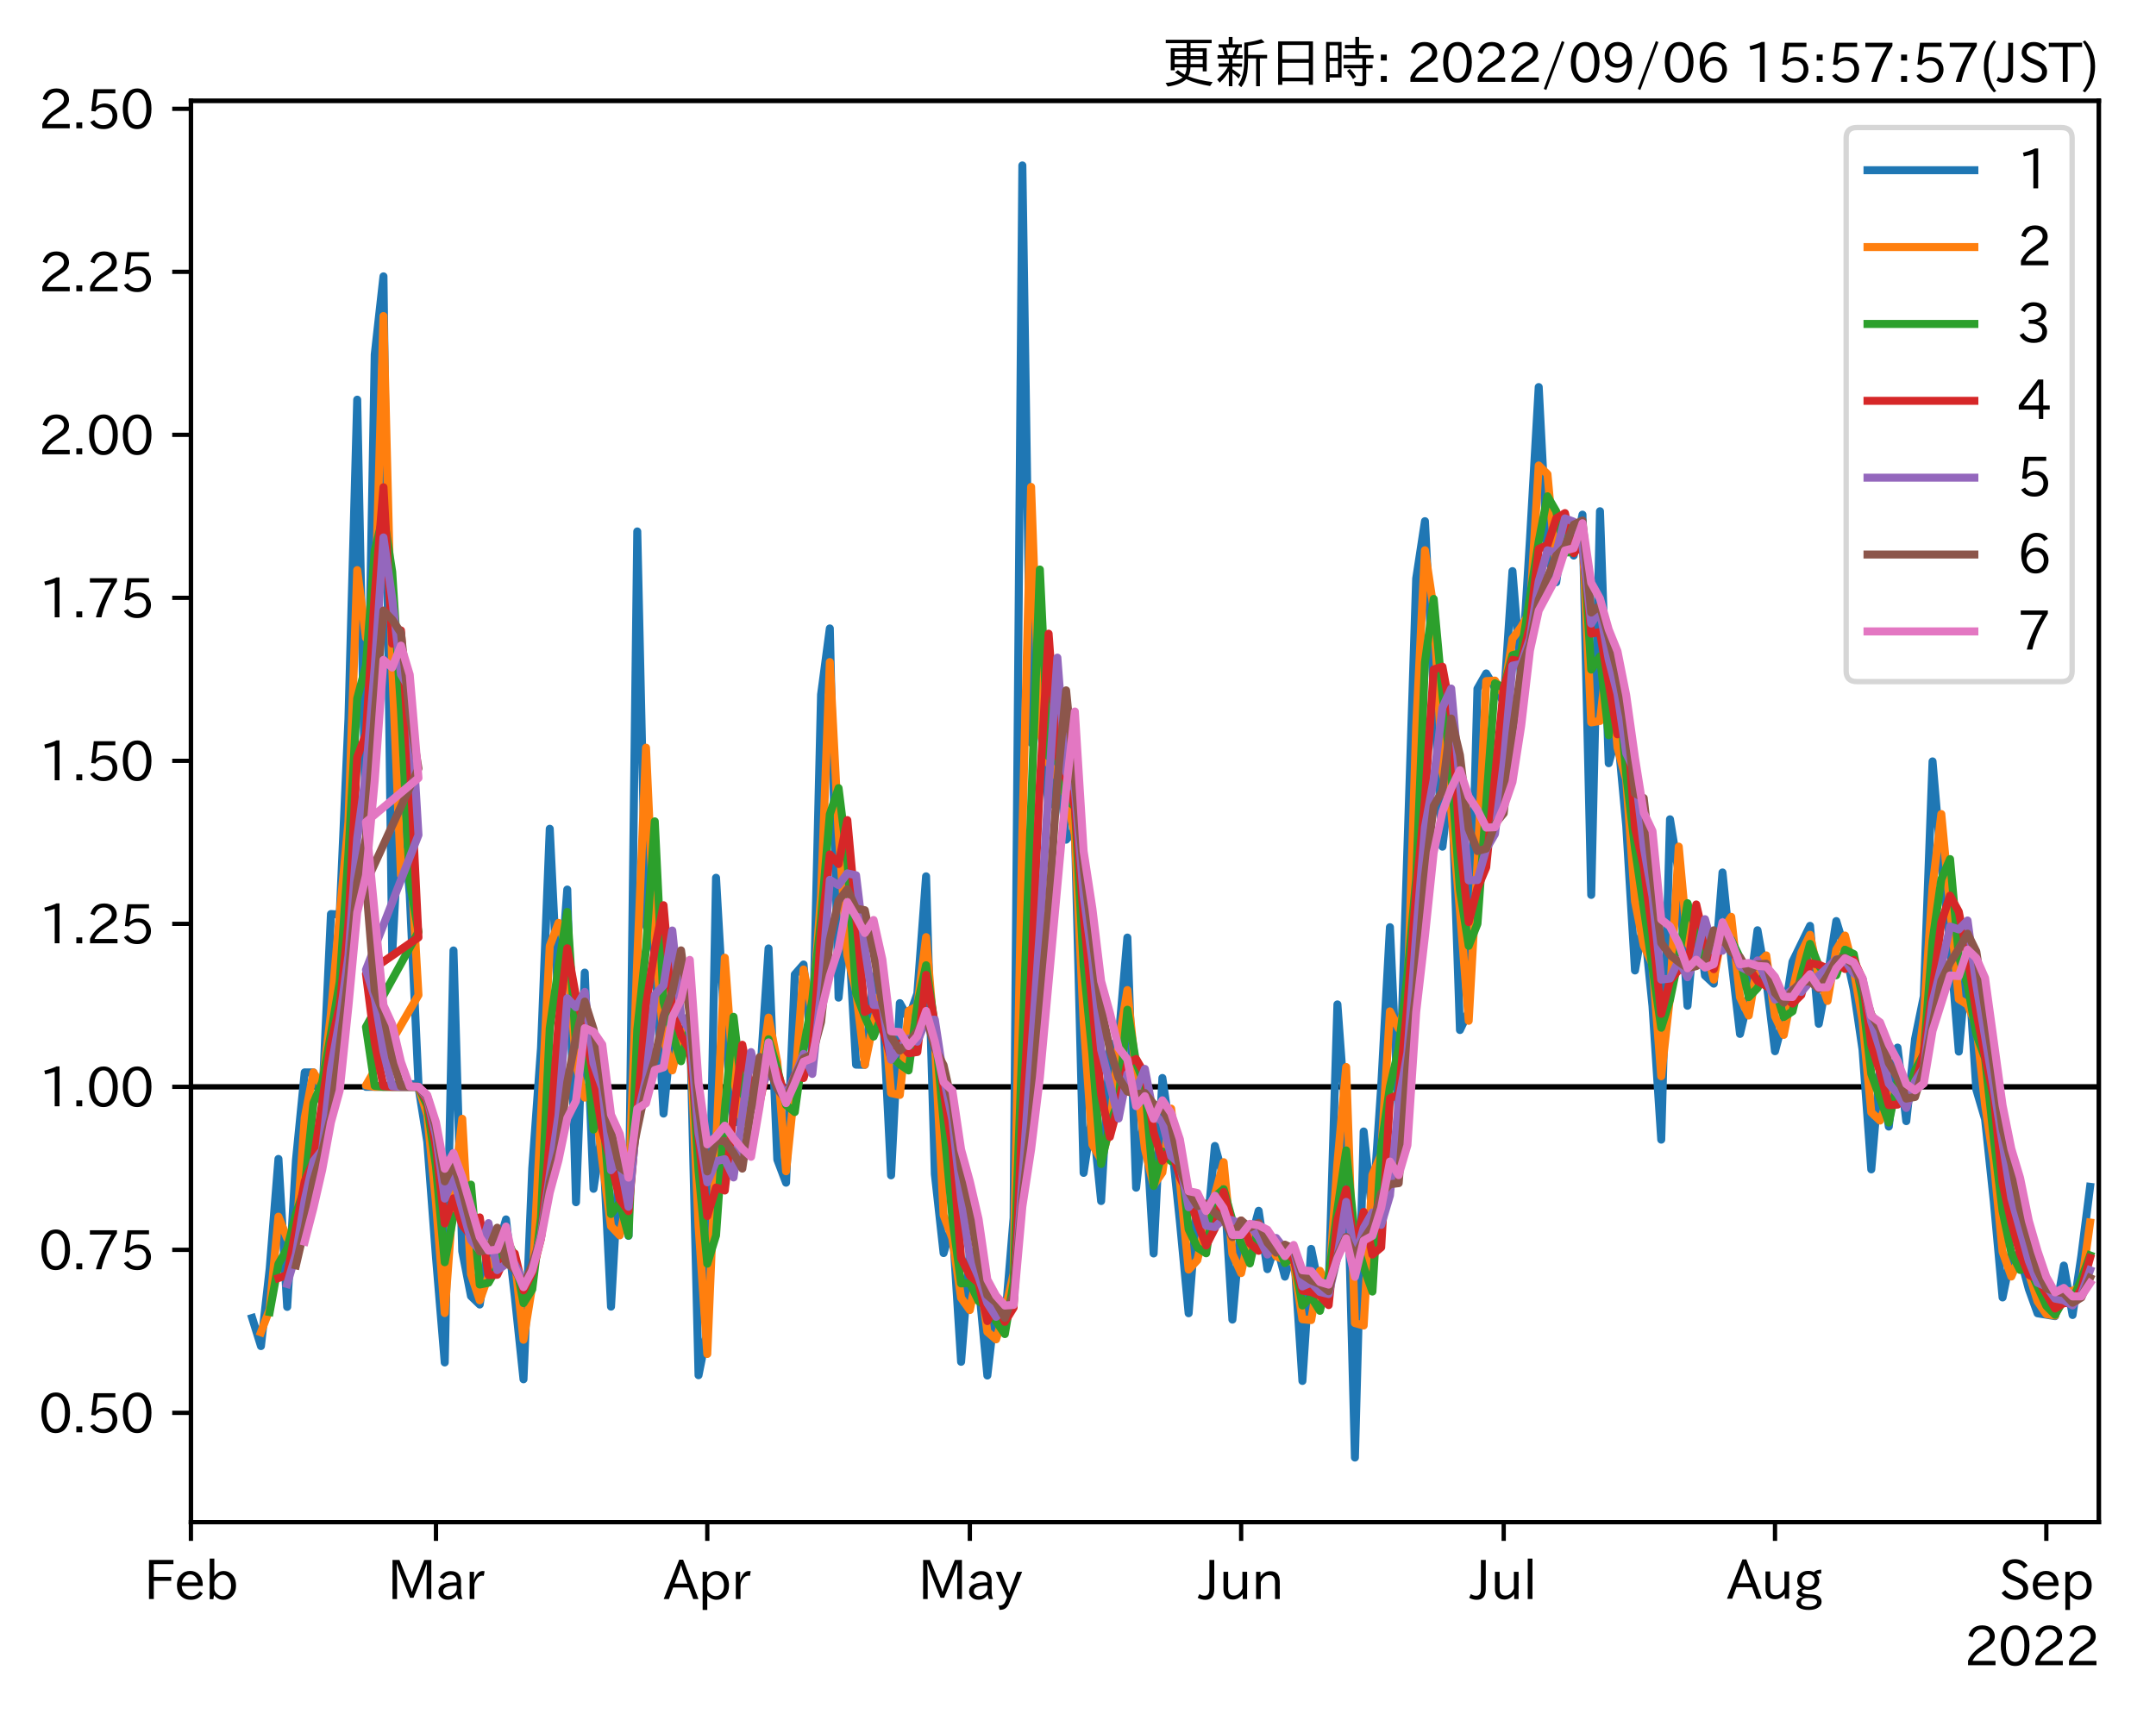 <?xml version="1.0" encoding="utf-8" standalone="no"?>
<!DOCTYPE svg PUBLIC "-//W3C//DTD SVG 1.1//EN"
  "http://www.w3.org/Graphics/SVG/1.1/DTD/svg11.dtd">
<svg xmlns:xlink="http://www.w3.org/1999/xlink" width="403.558pt" height="320.973pt" viewBox="0 0 403.558 320.973" xmlns="http://www.w3.org/2000/svg" version="1.1">
 <defs>
  <style type="text/css">*{stroke-linejoin: round; stroke-linecap: butt}</style>
 </defs>
 <g id="figure_1">
  <g id="patch_1">
   <path d="M 0 320.973 
L 403.558 320.973 
L 403.558 0 
L 0 0 
z
" style="fill: #ffffff"/>
  </g>
  <g id="axes_1">
   <g id="patch_2">
    <path d="M 35.737 284.991 
L 392.858 284.991 
L 392.858 18.879 
L 35.737 18.879 
z
" style="fill: #ffffff"/>
   </g>
   <g id="line2d_1">
    <path d="M 35.737 203.486 
L 392.858 203.486 
" clip-path="url(#p91ced9cf91)" style="fill: none; stroke: #000000; stroke-linecap: square"/>
   </g>
   <g id="matplotlib.axis_1">
    <g id="xtick_1">
     <g id="line2d_2">
      <defs>
       <path id="m76478c3e15" d="M 0 0 
L 0 3.5 
" style="stroke: #000000; stroke-width: 0.8"/>
      </defs>
      <g>
       <use xlink:href="#m76478c3e15" x="35.737" y="284.991" style="stroke: #000000; stroke-width: 0.8"/>
      </g>
     </g>
     <g id="text_1">
      <!-- Feb -->
      <g transform="translate(26.914 299.482)scale(0.1 -0.1)">
       <defs>
        <path id="IPAexGothic-46" d="M 3469 4141 
L 1172 4141 
L 1172 2656 
L 3206 2656 
L 3206 2188 
L 1172 2188 
L 1172 63 
L 609 63 
L 609 4634 
L 3469 4634 
L 3469 4141 
z
" transform="scale(0.016)"/>
        <path id="IPAexGothic-65" d="M 863 1594 
Q 891 1041 1209 722 
Q 1534 397 1997 397 
Q 2606 397 2963 966 
L 3322 728 
Q 2869 -31 1931 -31 
Q 1222 -31 766 422 
Q 306 884 306 1641 
Q 306 2444 788 2925 
Q 1216 3353 1856 3353 
Q 2459 3353 2866 2956 
Q 3322 2494 3322 1722 
L 3322 1594 
L 863 1594 
z
M 2756 1997 
Q 2709 2431 2450 2681 
Q 2194 2938 1844 2938 
Q 1438 2938 1150 2591 
Q 953 2356 894 1997 
L 2756 1997 
z
" transform="scale(0.016)"/>
        <path id="IPAexGothic-62" d="M 1125 2731 
Q 1550 3341 2219 3341 
Q 2788 3341 3191 2938 
Q 3659 2469 3659 1644 
Q 3659 838 3191 372 
Q 2788 -31 2206 -31 
Q 1559 -31 1088 516 
L 1009 44 
L 581 44 
L 581 4794 
L 1125 4794 
L 1125 2731 
z
M 1125 1997 
L 1125 1253 
Q 1125 888 1528 600 
Q 1803 403 2119 403 
Q 2488 403 2744 659 
Q 3084 1009 3084 1631 
Q 3084 2194 2803 2553 
Q 2525 2900 2125 2900 
Q 1759 2900 1438 2578 
Q 1125 2266 1125 1997 
z
" transform="scale(0.016)"/>
       </defs>
       <use xlink:href="#IPAexGothic-46"/>
       <use xlink:href="#IPAexGothic-65" x="57.178"/>
       <use xlink:href="#IPAexGothic-62" x="114.062"/>
      </g>
     </g>
    </g>
    <g id="xtick_2">
     <g id="line2d_3">
      <g>
       <use xlink:href="#m76478c3e15" x="81.606" y="284.991" style="stroke: #000000; stroke-width: 0.8"/>
      </g>
     </g>
     <g id="text_2">
      <!-- Mar -->
      <g transform="translate(72.497 299.482)scale(0.1 -0.1)">
       <defs>
        <path id="IPAexGothic-4d" d="M 5147 63 
L 4597 63 
L 4597 2534 
Q 4597 3281 4634 4134 
L 4609 4134 
Q 4356 3409 4066 2675 
L 3066 209 
L 2650 209 
L 1641 2725 
Q 1328 3506 1128 4141 
L 1103 4141 
Q 1141 3131 1141 2553 
L 1141 63 
L 609 63 
L 609 4634 
L 1416 4634 
L 2503 1944 
Q 2697 1472 2869 906 
L 2888 906 
Q 3028 1416 3234 1931 
L 4316 4634 
L 5147 4634 
L 5147 63 
z
" transform="scale(0.016)"/>
        <path id="IPAexGothic-61" d="M 3156 63 
L 2672 63 
Q 2559 303 2531 556 
L 2509 556 
Q 2147 -25 1428 -25 
Q 934 -25 622 288 
Q 347 563 347 959 
Q 347 1947 2050 1997 
L 2478 2009 
L 2478 2175 
Q 2478 2509 2288 2700 
Q 2088 2900 1775 2900 
Q 1238 2900 969 2378 
L 494 2597 
Q 938 3328 1788 3328 
Q 2375 3328 2691 3000 
Q 2984 2706 2984 2169 
L 2984 997 
Q 2984 400 3156 63 
z
M 2491 1625 
L 2141 1619 
Q 903 1591 903 953 
Q 903 728 1050 581 
Q 1231 403 1525 403 
Q 1934 403 2234 703 
Q 2491 969 2491 1344 
L 2491 1625 
z
" transform="scale(0.016)"/>
        <path id="IPAexGothic-72" d="M 2309 3316 
L 2213 2769 
Q 2106 2791 2022 2791 
Q 1653 2791 1413 2444 
Q 1113 2006 1113 1675 
L 1113 63 
L 563 63 
L 563 3250 
L 1081 3250 
L 1056 2303 
L 1069 2303 
Q 1422 3341 2097 3341 
Q 2206 3341 2309 3316 
z
" transform="scale(0.016)"/>
       </defs>
       <use xlink:href="#IPAexGothic-4d"/>
       <use xlink:href="#IPAexGothic-61" x="90.186"/>
       <use xlink:href="#IPAexGothic-72" x="145.166"/>
      </g>
     </g>
    </g>
    <g id="xtick_3">
     <g id="line2d_4">
      <g>
       <use xlink:href="#m76478c3e15" x="132.389" y="284.991" style="stroke: #000000; stroke-width: 0.8"/>
      </g>
     </g>
     <g id="text_3">
      <!-- Apr -->
      <g transform="translate(124.247 299.482)scale(0.1 -0.1)">
       <defs>
        <path id="IPAexGothic-41" d="M 4056 63 
L 3444 63 
L 2938 1409 
L 1100 1409 
L 603 63 
L -6 63 
L 1806 4666 
L 2259 4666 
L 4056 63 
z
M 2778 1863 
L 2316 3078 
Q 2125 3588 2028 4000 
L 2009 4000 
Q 1897 3563 1716 3078 
L 1263 1863 
L 2778 1863 
z
" transform="scale(0.016)"/>
        <path id="IPAexGothic-70" d="M 1075 2688 
Q 1525 3341 2206 3341 
Q 2769 3341 3172 2938 
Q 3641 2469 3641 1644 
Q 3641 841 3178 372 
Q 2775 -31 2200 -31 
Q 1569 -31 1106 497 
L 1106 -1216 
L 563 -1216 
L 563 3250 
L 1075 3250 
L 1075 2688 
z
M 1106 1950 
L 1106 1291 
Q 1106 897 1516 600 
Q 1791 403 2106 403 
Q 2469 403 2725 659 
Q 3066 997 3066 1631 
Q 3066 2200 2784 2559 
Q 2503 2900 2100 2900 
Q 1656 2900 1338 2484 
Q 1106 2184 1106 1950 
z
" transform="scale(0.016)"/>
       </defs>
       <use xlink:href="#IPAexGothic-41"/>
       <use xlink:href="#IPAexGothic-70" x="63.721"/>
       <use xlink:href="#IPAexGothic-72" x="125.83"/>
      </g>
     </g>
    </g>
    <g id="xtick_4">
     <g id="line2d_5">
      <g>
       <use xlink:href="#m76478c3e15" x="181.534" y="284.991" style="stroke: #000000; stroke-width: 0.8"/>
      </g>
     </g>
     <g id="text_4">
      <!-- May -->
      <g transform="translate(171.815 299.482)scale(0.1 -0.1)">
       <defs>
        <path id="IPAexGothic-79" d="M 3122 3250 
L 1575 -488 
Q 1278 -1203 550 -1203 
L 478 -1203 
L 344 -703 
L 447 -703 
Q 969 -703 1150 -238 
L 1356 275 
L 38 3250 
L 659 3250 
L 1363 1459 
Q 1528 1025 1606 781 
L 1625 781 
Q 1750 1169 1863 1459 
L 2528 3250 
L 3122 3250 
z
" transform="scale(0.016)"/>
       </defs>
       <use xlink:href="#IPAexGothic-4d"/>
       <use xlink:href="#IPAexGothic-61" x="90.186"/>
       <use xlink:href="#IPAexGothic-79" x="145.166"/>
      </g>
     </g>
    </g>
    <g id="xtick_5">
     <g id="line2d_6">
      <g>
       <use xlink:href="#m76478c3e15" x="232.317" y="284.991" style="stroke: #000000; stroke-width: 0.8"/>
      </g>
     </g>
     <g id="text_5">
      <!-- Jun -->
      <g transform="translate(224.377 299.482)scale(0.1 -0.1)">
       <defs>
        <path id="IPAexGothic-4a" d="M 1819 4634 
L 1819 1234 
Q 1819 -31 763 -31 
Q 303 -31 -125 209 
L 84 644 
Q 378 447 694 447 
Q 1250 447 1250 1203 
L 1250 4634 
L 1819 4634 
z
" transform="scale(0.016)"/>
        <path id="IPAexGothic-75" d="M 3284 63 
L 2772 63 
L 2772 644 
Q 2300 0 1625 0 
Q 1072 0 763 375 
Q 519 678 519 1241 
L 519 3250 
L 1069 3250 
L 1069 1259 
Q 1069 466 1734 466 
Q 2406 466 2734 1291 
L 2734 3250 
L 3284 3250 
L 3284 63 
z
" transform="scale(0.016)"/>
        <path id="IPAexGothic-6e" d="M 3328 63 
L 2778 63 
L 2778 2041 
Q 2778 2853 2106 2853 
Q 1428 2853 1113 2041 
L 1113 63 
L 563 63 
L 563 3250 
L 1075 3250 
L 1075 2675 
Q 1525 3316 2222 3316 
Q 3328 3316 3328 2072 
L 3328 63 
z
" transform="scale(0.016)"/>
       </defs>
       <use xlink:href="#IPAexGothic-4a"/>
       <use xlink:href="#IPAexGothic-75" x="37.988"/>
       <use xlink:href="#IPAexGothic-6e" x="98.389"/>
      </g>
     </g>
    </g>
    <g id="xtick_6">
     <g id="line2d_7">
      <g>
       <use xlink:href="#m76478c3e15" x="281.462" y="284.991" style="stroke: #000000; stroke-width: 0.8"/>
      </g>
     </g>
     <g id="text_6">
      <!-- Jul -->
      <g transform="translate(275.193 299.482)scale(0.1 -0.1)">
       <defs>
        <path id="IPAexGothic-6c" d="M 1131 63 
L 581 63 
L 581 4794 
L 1131 4794 
L 1131 63 
z
" transform="scale(0.016)"/>
       </defs>
       <use xlink:href="#IPAexGothic-4a"/>
       <use xlink:href="#IPAexGothic-75" x="37.988"/>
       <use xlink:href="#IPAexGothic-6c" x="98.389"/>
      </g>
     </g>
    </g>
    <g id="xtick_7">
     <g id="line2d_8">
      <g>
       <use xlink:href="#m76478c3e15" x="332.245" y="284.991" style="stroke: #000000; stroke-width: 0.8"/>
      </g>
     </g>
     <g id="text_7">
      <!-- Aug -->
      <g transform="translate(323.263 299.424)scale(0.1 -0.1)">
       <defs>
        <path id="IPAexGothic-67" d="M 1331 1150 
Q 1006 1122 1006 900 
Q 1006 613 1763 575 
L 2131 556 
Q 3303 497 3303 -294 
Q 3303 -700 2925 -959 
Q 2519 -1253 1794 -1253 
Q 1138 -1253 738 -1028 
Q 353 -809 353 -428 
Q 353 84 1075 247 
L 1075 269 
Q 506 413 506 778 
Q 506 1116 994 1297 
Q 456 1575 456 2181 
Q 456 2650 769 2963 
Q 1128 3322 1738 3322 
Q 2125 3322 2422 3153 
Q 2650 3453 3259 3463 
L 3259 3013 
Q 2838 3003 2703 2938 
Q 3034 2613 3034 2169 
Q 3034 1728 2734 1425 
Q 2400 1094 1813 1094 
Q 1563 1094 1331 1150 
z
M 1734 2919 
Q 1409 2919 1197 2706 
Q 988 2497 988 2181 
Q 988 1872 1184 1684 
Q 1397 1472 1756 1472 
Q 2094 1472 2297 1678 
Q 2503 1881 2503 2203 
Q 2503 2497 2297 2700 
Q 2081 2919 1734 2919 
z
M 1753 159 
Q 903 159 903 -366 
Q 903 -875 1800 -875 
Q 2378 -875 2638 -606 
Q 2772 -481 2772 -313 
Q 2772 159 1753 159 
z
" transform="scale(0.016)"/>
       </defs>
       <use xlink:href="#IPAexGothic-41"/>
       <use xlink:href="#IPAexGothic-75" x="63.721"/>
       <use xlink:href="#IPAexGothic-67" x="124.121"/>
      </g>
     </g>
    </g>
    <g id="xtick_8">
     <g id="line2d_9">
      <g>
       <use xlink:href="#m76478c3e15" x="383.029" y="284.991" style="stroke: #000000; stroke-width: 0.8"/>
      </g>
     </g>
     <g id="text_8">
      <!-- Sep -->
      <g transform="translate(374.154 299.482)scale(0.1 -0.1)">
       <defs>
        <path id="IPAexGothic-53" d="M 2919 3641 
Q 2563 4259 1853 4259 
Q 1453 4259 1213 4009 
Q 1028 3803 1028 3534 
Q 1028 3238 1266 3047 
Q 1444 2913 1984 2688 
L 2200 2597 
Q 2925 2306 3191 1953 
Q 3422 1644 3422 1259 
Q 3422 644 2969 288 
Q 2559 -31 1931 -31 
Q 881 -31 313 766 
L 753 1100 
Q 1203 459 1938 459 
Q 2288 459 2534 625 
Q 2841 847 2841 1216 
Q 2841 1503 2616 1728 
Q 2375 1959 1728 2206 
L 1541 2278 
Q 453 2694 453 3481 
Q 453 4006 806 4347 
Q 1203 4725 1863 4725 
Q 2841 4725 3359 3956 
L 2919 3641 
z
" transform="scale(0.016)"/>
       </defs>
       <use xlink:href="#IPAexGothic-53"/>
       <use xlink:href="#IPAexGothic-65" x="58.496"/>
       <use xlink:href="#IPAexGothic-70" x="115.381"/>
      </g>
     </g>
    </g>
    <g id="text_9">
     <!-- 2022 -->
     <g transform="translate(367.664 311.873)scale(0.1 -0.1)">
      <defs>
       <path id="IPAexGothic-32" d="M 3659 63 
L 447 63 
L 447 594 
Q 825 1475 1894 2203 
L 2072 2322 
Q 2619 2697 2791 2906 
Q 2988 3153 2988 3444 
Q 2988 3772 2756 4003 
Q 2500 4259 2084 4259 
Q 1250 4259 991 3328 
L 497 3506 
Q 853 4725 2116 4725 
Q 2806 4725 3216 4316 
Q 3575 3947 3575 3425 
Q 3575 3038 3344 2722 
Q 3131 2416 2366 1938 
L 2231 1856 
Q 1256 1253 978 569 
L 3659 569 
L 3659 63 
z
" transform="scale(0.016)"/>
       <path id="IPAexGothic-30" d="M 2038 4725 
Q 2881 4725 3334 3944 
Q 3694 3325 3694 2344 
Q 3694 1372 3334 741 
Q 2888 -31 2016 -31 
Q 1147 -31 700 741 
Q 341 1372 341 2350 
Q 341 3713 1000 4334 
Q 1419 4725 2038 4725 
z
M 2016 4266 
Q 1516 4266 1228 3759 
Q 934 3247 934 2344 
Q 934 1456 1222 947 
Q 1513 447 2016 447 
Q 2619 447 2909 1153 
Q 3100 1622 3100 2375 
Q 3100 3256 2806 3759 
Q 2509 4266 2016 4266 
z
" transform="scale(0.016)"/>
      </defs>
      <use xlink:href="#IPAexGothic-32"/>
      <use xlink:href="#IPAexGothic-30" x="62.988"/>
      <use xlink:href="#IPAexGothic-32" x="125.977"/>
      <use xlink:href="#IPAexGothic-32" x="188.965"/>
     </g>
    </g>
   </g>
   <g id="matplotlib.axis_2">
    <g id="ytick_1">
     <g id="line2d_10">
      <defs>
       <path id="m9fcb472b68" d="M 0 0 
L -3.5 0 
" style="stroke: #000000; stroke-width: 0.8"/>
      </defs>
      <g>
       <use xlink:href="#m9fcb472b68" x="35.737" y="264.523" style="stroke: #000000; stroke-width: 0.8"/>
      </g>
     </g>
     <g id="text_10">
      <!-- 0.50 -->
      <g transform="translate(7.2 268.268)scale(0.1 -0.1)">
       <defs>
        <path id="IPAexGothic-2e" d="M 1184 63 
L 494 63 
L 494 753 
L 1184 753 
L 1184 63 
z
" transform="scale(0.016)"/>
        <path id="IPAexGothic-35" d="M 1178 2603 
Q 1634 2963 2172 2963 
Q 2816 2963 3241 2528 
Q 3638 2113 3638 1497 
Q 3638 938 3297 513 
Q 2869 -31 2031 -31 
Q 959 -31 469 784 
L 938 1028 
Q 1309 434 2013 434 
Q 2466 434 2769 716 
Q 3081 1013 3081 1503 
Q 3081 1966 2806 2241 
Q 2519 2528 2056 2528 
Q 1406 2528 1072 2028 
L 591 2091 
L 884 4634 
L 3406 4634 
L 3406 4153 
L 1341 4153 
L 1134 2603 
L 1178 2603 
z
" transform="scale(0.016)"/>
       </defs>
       <use xlink:href="#IPAexGothic-30"/>
       <use xlink:href="#IPAexGothic-2e" x="62.988"/>
       <use xlink:href="#IPAexGothic-35" x="89.404"/>
       <use xlink:href="#IPAexGothic-30" x="152.393"/>
      </g>
     </g>
    </g>
    <g id="ytick_2">
     <g id="line2d_11">
      <g>
       <use xlink:href="#m9fcb472b68" x="35.737" y="234.004" style="stroke: #000000; stroke-width: 0.8"/>
      </g>
     </g>
     <g id="text_11">
      <!-- 0.75 -->
      <g transform="translate(7.2 237.75)scale(0.1 -0.1)">
       <defs>
        <path id="IPAexGothic-37" d="M 3597 4263 
Q 2238 2106 1778 63 
L 1131 63 
Q 1581 1834 2950 4128 
L 428 4128 
L 428 4634 
L 3597 4634 
L 3597 4263 
z
" transform="scale(0.016)"/>
       </defs>
       <use xlink:href="#IPAexGothic-30"/>
       <use xlink:href="#IPAexGothic-2e" x="62.988"/>
       <use xlink:href="#IPAexGothic-37" x="89.404"/>
       <use xlink:href="#IPAexGothic-35" x="152.393"/>
      </g>
     </g>
    </g>
    <g id="ytick_3">
     <g id="line2d_12">
      <g>
       <use xlink:href="#m9fcb472b68" x="35.737" y="203.486" style="stroke: #000000; stroke-width: 0.8"/>
      </g>
     </g>
     <g id="text_12">
      <!-- 1.00 -->
      <g transform="translate(7.2 207.231)scale(0.1 -0.1)">
       <defs>
        <path id="IPAexGothic-31" d="M 2463 63 
L 1900 63 
L 1900 4103 
Q 1372 3922 788 3797 
L 684 4231 
Q 1519 4441 2106 4731 
L 2463 4731 
L 2463 63 
z
" transform="scale(0.016)"/>
       </defs>
       <use xlink:href="#IPAexGothic-31"/>
       <use xlink:href="#IPAexGothic-2e" x="62.988"/>
       <use xlink:href="#IPAexGothic-30" x="89.404"/>
       <use xlink:href="#IPAexGothic-30" x="152.393"/>
      </g>
     </g>
    </g>
    <g id="ytick_4">
     <g id="line2d_13">
      <g>
       <use xlink:href="#m9fcb472b68" x="35.737" y="172.967" style="stroke: #000000; stroke-width: 0.8"/>
      </g>
     </g>
     <g id="text_13">
      <!-- 1.25 -->
      <g transform="translate(7.2 176.712)scale(0.1 -0.1)">
       <use xlink:href="#IPAexGothic-31"/>
       <use xlink:href="#IPAexGothic-2e" x="62.988"/>
       <use xlink:href="#IPAexGothic-32" x="89.404"/>
       <use xlink:href="#IPAexGothic-35" x="152.393"/>
      </g>
     </g>
    </g>
    <g id="ytick_5">
     <g id="line2d_14">
      <g>
       <use xlink:href="#m9fcb472b68" x="35.737" y="142.448" style="stroke: #000000; stroke-width: 0.8"/>
      </g>
     </g>
     <g id="text_14">
      <!-- 1.50 -->
      <g transform="translate(7.2 146.193)scale(0.1 -0.1)">
       <use xlink:href="#IPAexGothic-31"/>
       <use xlink:href="#IPAexGothic-2e" x="62.988"/>
       <use xlink:href="#IPAexGothic-35" x="89.404"/>
       <use xlink:href="#IPAexGothic-30" x="152.393"/>
      </g>
     </g>
    </g>
    <g id="ytick_6">
     <g id="line2d_15">
      <g>
       <use xlink:href="#m9fcb472b68" x="35.737" y="111.929" style="stroke: #000000; stroke-width: 0.8"/>
      </g>
     </g>
     <g id="text_15">
      <!-- 1.75 -->
      <g transform="translate(7.2 115.675)scale(0.1 -0.1)">
       <use xlink:href="#IPAexGothic-31"/>
       <use xlink:href="#IPAexGothic-2e" x="62.988"/>
       <use xlink:href="#IPAexGothic-37" x="89.404"/>
       <use xlink:href="#IPAexGothic-35" x="152.393"/>
      </g>
     </g>
    </g>
    <g id="ytick_7">
     <g id="line2d_16">
      <g>
       <use xlink:href="#m9fcb472b68" x="35.737" y="81.411" style="stroke: #000000; stroke-width: 0.8"/>
      </g>
     </g>
     <g id="text_16">
      <!-- 2.00 -->
      <g transform="translate(7.2 85.156)scale(0.1 -0.1)">
       <use xlink:href="#IPAexGothic-32"/>
       <use xlink:href="#IPAexGothic-2e" x="62.988"/>
       <use xlink:href="#IPAexGothic-30" x="89.404"/>
       <use xlink:href="#IPAexGothic-30" x="152.393"/>
      </g>
     </g>
    </g>
    <g id="ytick_8">
     <g id="line2d_17">
      <g>
       <use xlink:href="#m9fcb472b68" x="35.737" y="50.892" style="stroke: #000000; stroke-width: 0.8"/>
      </g>
     </g>
     <g id="text_17">
      <!-- 2.25 -->
      <g transform="translate(7.2 54.637)scale(0.1 -0.1)">
       <use xlink:href="#IPAexGothic-32"/>
       <use xlink:href="#IPAexGothic-2e" x="62.988"/>
       <use xlink:href="#IPAexGothic-32" x="89.404"/>
       <use xlink:href="#IPAexGothic-35" x="152.393"/>
      </g>
     </g>
    </g>
    <g id="ytick_9">
     <g id="line2d_18">
      <g>
       <use xlink:href="#m9fcb472b68" x="35.737" y="20.373" style="stroke: #000000; stroke-width: 0.8"/>
      </g>
     </g>
     <g id="text_18">
      <!-- 2.50 -->
      <g transform="translate(7.2 24.119)scale(0.1 -0.1)">
       <use xlink:href="#IPAexGothic-32"/>
       <use xlink:href="#IPAexGothic-2e" x="62.988"/>
       <use xlink:href="#IPAexGothic-35" x="89.404"/>
       <use xlink:href="#IPAexGothic-30" x="152.393"/>
      </g>
     </g>
    </g>
   </g>
   <g id="line2d_19">
    <path d="M 47.205 246.765 
L 48.843 252.025 
L 50.481 237.527 
L 52.119 216.985 
L 53.757 244.687 
L 55.395 217.229 
L 57.034 200.779 
L 58.672 200.791 
L 60.31 206.122 
L 61.948 171.134 
L 63.586 171.224 
L 65.224 134.589 
L 66.863 74.828 
L 68.501 156.078 
L 70.139 66.407 
L 71.777 51.743 
L 73.415 178.575 
L 75.053 147.744 
L 76.692 167.415 
L 78.33 202.925 
L 68.501 203.486 
L 70.139 203.486 
L 78.33 203.486 
L 79.968 213.751 
L 81.606 235.381 
L 83.244 255.089 
L 84.882 177.952 
L 86.521 234.261 
L 88.159 242.666 
L 89.797 244.246 
L 91.435 233.187 
L 93.073 234.02 
L 94.711 228.307 
L 96.35 242.633 
L 97.988 258.242 
L 99.626 218.779 
L 101.264 196.221 
L 102.902 155.17 
L 104.54 188.587 
L 106.179 166.549 
L 107.817 225.09 
L 109.455 182.098 
L 111.093 222.579 
L 112.731 211.703 
L 114.369 244.642 
L 116.008 215.75 
L 117.646 231.391 
L 119.284 99.501 
L 120.922 173.222 
L 122.56 178.369 
L 124.198 208.496 
L 125.837 191.756 
L 127.475 195.198 
L 129.113 189.98 
L 130.751 257.479 
L 132.389 249.284 
L 134.027 164.344 
L 135.666 192.887 
L 137.304 210.059 
L 138.942 210.13 
L 140.58 202.336 
L 142.218 202.338 
L 143.856 177.571 
L 145.495 217.105 
L 147.133 221.435 
L 148.771 182.442 
L 150.409 180.58 
L 152.047 197.958 
L 153.685 130.058 
L 155.324 117.661 
L 156.962 186.786 
L 158.6 170.332 
L 160.238 199.339 
L 161.876 199.367 
L 163.514 182.839 
L 165.153 187.011 
L 166.791 220.053 
L 168.429 187.812 
L 170.067 190.713 
L 171.705 186.028 
L 173.343 164.073 
L 174.982 219.833 
L 176.62 234.615 
L 178.258 228.991 
L 179.896 254.97 
L 181.534 234.26 
L 183.172 240.185 
L 184.811 257.538 
L 186.449 243.306 
L 188.087 247.766 
L 189.725 228.009 
L 191.363 30.975 
L 193.001 139.055 
L 194.64 134.576 
L 196.278 150.865 
L 197.916 140.118 
L 199.554 157.213 
L 201.192 155.348 
L 202.83 219.598 
L 204.469 208.727 
L 206.107 224.869 
L 207.745 196.124 
L 209.383 194.549 
L 211.021 175.538 
L 212.659 222.367 
L 214.298 207.3 
L 215.936 234.687 
L 217.574 201.827 
L 219.212 213.043 
L 220.85 228.693 
L 222.488 245.878 
L 224.126 224.721 
L 225.765 232.066 
L 227.403 214.557 
L 229.041 220.551 
L 230.679 247.066 
L 232.317 228.684 
L 233.955 232.827 
L 235.594 226.698 
L 237.232 237.621 
L 238.87 232.715 
L 240.508 239.022 
L 242.146 233.461 
L 243.784 258.551 
L 245.423 233.831 
L 247.061 241.844 
L 248.699 241.042 
L 250.337 188.052 
L 251.975 210.499 
L 253.613 272.895 
L 255.252 211.844 
L 256.89 227.496 
L 258.528 203.486 
L 260.166 173.596 
L 261.804 209.189 
L 265.081 108.329 
L 266.719 97.579 
L 268.357 129.275 
L 269.995 158.523 
L 271.633 144.469 
L 273.271 192.846 
L 274.91 189.387 
L 276.548 128.958 
L 278.186 126.087 
L 281.462 131.477 
L 283.1 106.927 
L 284.739 127.338 
L 286.377 100.986 
L 288.015 72.469 
L 289.653 104.04 
L 291.291 109.019 
L 292.929 97.066 
L 294.568 104.016 
L 296.206 96.358 
L 297.844 167.55 
L 299.482 95.715 
L 301.12 142.895 
L 302.758 136.948 
L 304.397 154.612 
L 306.035 181.699 
L 307.673 172.214 
L 309.311 188.366 
L 310.949 213.374 
L 312.587 153.394 
L 314.226 163.484 
L 315.864 188.308 
L 317.502 170.061 
L 319.14 182.651 
L 320.778 184.166 
L 322.416 163.352 
L 324.055 179.538 
L 325.693 193.578 
L 327.331 186.602 
L 328.969 174.167 
L 330.607 183.445 
L 332.245 196.817 
L 333.884 190.634 
L 335.522 180.067 
L 338.798 173.343 
L 340.436 191.689 
L 342.074 182.982 
L 343.713 172.449 
L 345.351 177.823 
L 346.989 185.325 
L 348.627 196.525 
L 350.265 218.941 
L 351.903 199.877 
L 353.542 210.926 
L 355.18 196.134 
L 356.818 209.906 
L 358.456 194.538 
L 360.094 186.539 
L 361.732 142.555 
L 363.371 161.744 
L 365.009 176.493 
L 366.647 196.891 
L 368.285 178.727 
L 369.923 203.984 
L 371.561 209.524 
L 373.2 224.93 
L 374.838 242.92 
L 376.476 234.9 
L 378.114 235.259 
L 379.752 241.352 
L 381.39 245.886 
L 384.667 246.422 
L 386.305 236.953 
L 387.943 246.205 
L 389.581 235.144 
L 391.219 222.204 
L 391.219 222.204 
" clip-path="url(#p91ced9cf91)" style="fill: none; stroke: #1f77b4; stroke-width: 1.5; stroke-linecap: square"/>
   </g>
   <g id="line2d_20">
    <path d="M 48.843 249.441 
L 50.481 245.102 
L 52.119 227.794 
L 53.757 231.855 
L 55.395 231.96 
L 57.034 209.295 
L 58.672 200.785 
L 60.31 203.486 
L 61.948 189.75 
L 63.586 171.179 
L 65.224 153.881 
L 66.863 106.739 
L 68.501 119.418 
L 70.139 115.985 
L 71.777 59.176 
L 73.415 124.943 
L 75.053 163.893 
L 76.692 157.868 
L 78.33 186.297 
L 68.501 203.205 
L 70.139 203.486 
L 78.33 203.486 
L 79.968 208.731 
L 81.606 225.147 
L 83.244 245.842 
L 84.882 223.569 
L 86.521 209.472 
L 88.159 238.565 
L 89.797 243.46 
L 91.435 238.893 
L 93.073 233.604 
L 94.711 231.206 
L 96.35 235.755 
L 97.988 250.844 
L 99.626 240.776 
L 102.902 177.108 
L 104.54 172.79 
L 106.179 177.979 
L 107.817 199.165 
L 109.455 205.503 
L 111.093 204.012 
L 112.731 217.277 
L 114.369 229.575 
L 116.008 231.296 
L 117.646 223.871 
L 119.284 179.657 
L 120.922 139.987 
L 122.56 175.818 
L 124.198 194.294 
L 125.837 200.406 
L 127.475 193.488 
L 129.113 192.615 
L 130.751 229.485 
L 132.389 253.498 
L 134.027 214.668 
L 135.666 179.31 
L 137.304 201.77 
L 138.942 210.095 
L 142.218 202.337 
L 143.856 190.521 
L 145.495 198.871 
L 147.133 219.292 
L 148.771 203.486 
L 150.409 181.514 
L 152.047 189.546 
L 153.685 167.615 
L 155.324 123.955 
L 156.962 155.705 
L 158.6 178.789 
L 160.238 185.585 
L 161.876 199.353 
L 163.514 191.357 
L 165.153 184.94 
L 166.791 204.656 
L 168.429 205.006 
L 170.067 189.27 
L 171.705 188.391 
L 173.343 175.451 
L 174.982 194.894 
L 176.62 227.502 
L 178.258 231.845 
L 179.896 242.996 
L 181.534 245.28 
L 183.172 237.272 
L 184.811 249.354 
L 186.449 250.76 
L 188.087 245.567 
L 189.725 238.446 
L 191.363 156.04 
L 193.001 91.164 
L 194.64 136.829 
L 196.278 142.902 
L 197.916 145.572 
L 199.554 148.872 
L 201.192 156.283 
L 202.83 191.262 
L 204.469 214.295 
L 206.107 217.098 
L 207.745 211.398 
L 209.383 195.339 
L 211.021 185.365 
L 212.659 201.136 
L 214.298 215.09 
L 215.936 221.894 
L 217.574 219.522 
L 219.212 207.568 
L 220.85 221.161 
L 222.488 237.705 
L 224.126 235.922 
L 225.765 228.463 
L 227.403 223.687 
L 229.041 217.596 
L 230.679 234.771 
L 232.317 238.358 
L 233.955 230.778 
L 235.594 229.812 
L 237.232 232.319 
L 238.87 235.201 
L 240.508 235.924 
L 242.146 236.285 
L 243.784 247.001 
L 245.423 247.159 
L 247.061 237.929 
L 248.699 241.444 
L 250.337 217.755 
L 251.975 199.775 
L 253.613 247.716 
L 255.252 248.172 
L 256.89 219.96 
L 258.528 216.148 
L 260.166 189.358 
L 261.804 192.578 
L 263.442 186.866 
L 265.081 136.066 
L 266.719 103.019 
L 268.357 114.02 
L 269.995 144.489 
L 271.633 151.638 
L 273.271 170.533 
L 274.91 191.127 
L 276.548 161.939 
L 278.186 127.527 
L 279.824 127.427 
L 281.462 130.123 
L 283.1 119.568 
L 284.739 117.383 
L 286.377 114.573 
L 288.015 87.153 
L 289.653 88.78 
L 291.291 106.544 
L 292.929 103.123 
L 294.568 100.568 
L 296.206 100.22 
L 297.844 135.255 
L 299.482 134.988 
L 301.12 120.659 
L 302.758 139.946 
L 304.397 145.997 
L 306.035 168.739 
L 307.673 177.032 
L 309.311 180.514 
L 310.949 201.499 
L 312.587 186.583 
L 314.226 158.515 
L 315.864 176.411 
L 317.502 179.469 
L 319.14 176.489 
L 320.778 183.411 
L 322.416 174.116 
L 324.055 171.658 
L 325.693 186.736 
L 327.331 190.135 
L 328.969 180.518 
L 330.607 178.879 
L 332.245 190.296 
L 333.884 193.762 
L 335.522 185.45 
L 337.16 178.384 
L 338.798 175.021 
L 340.436 182.81 
L 342.074 187.404 
L 343.713 177.809 
L 345.351 175.16 
L 346.989 181.623 
L 348.627 191.042 
L 350.265 208.267 
L 351.903 209.801 
L 353.542 205.528 
L 355.18 203.754 
L 356.818 203.213 
L 358.456 202.461 
L 360.094 190.598 
L 361.732 166.056 
L 363.371 152.415 
L 366.647 187.067 
L 368.285 188.109 
L 369.923 191.951 
L 371.561 206.786 
L 373.2 217.502 
L 374.838 234.368 
L 376.476 239.003 
L 378.114 235.079 
L 379.752 238.359 
L 381.39 243.651 
L 383.029 246.045 
L 384.667 246.313 
L 386.305 241.821 
L 387.943 241.706 
L 389.581 240.855 
L 391.219 228.89 
L 391.219 228.89 
" clip-path="url(#p91ced9cf91)" style="fill: none; stroke: #ff7f0e; stroke-width: 1.5; stroke-linecap: square"/>
   </g>
   <g id="line2d_21">
    <path d="M 50.481 245.66 
L 52.119 236.649 
L 53.757 233.785 
L 55.395 227.213 
L 57.034 222.545 
L 58.672 206.526 
L 60.31 202.59 
L 61.948 193.535 
L 63.586 183.836 
L 65.224 159.836 
L 66.863 130.778 
L 68.501 124.604 
L 70.139 103.077 
L 71.777 96.449 
L 73.415 107.071 
L 75.053 132.851 
L 76.692 165.075 
L 78.33 174.477 
L 68.501 192.28 
L 70.139 203.299 
L 71.777 203.486 
L 78.33 203.486 
L 79.968 207.008 
L 81.606 218.391 
L 83.244 236.326 
L 84.882 227.669 
L 86.521 227.266 
L 88.159 221.799 
L 89.797 240.501 
L 91.435 240.169 
L 93.073 237.298 
L 94.711 231.871 
L 96.35 235.18 
L 97.988 243.981 
L 99.626 241.4 
L 101.264 227.96 
L 102.902 192.549 
L 104.54 181.037 
L 106.179 170.737 
L 107.817 195.733 
L 109.455 193.714 
L 111.093 211.489 
L 112.731 206.632 
L 114.369 227.297 
L 116.008 225.172 
L 117.646 231.328 
L 119.284 192.844 
L 120.922 177.543 
L 122.56 153.781 
L 124.198 187.616 
L 125.837 193.453 
L 127.475 198.693 
L 129.113 192.329 
L 130.751 219.197 
L 132.389 236.598 
L 134.027 231.311 
L 135.666 207.837 
L 137.304 190.376 
L 138.942 204.622 
L 140.58 207.564 
L 142.218 204.992 
L 143.856 194.58 
L 145.495 200.037 
L 147.133 206.889 
L 148.771 208.205 
L 150.409 196.284 
L 152.047 187.218 
L 153.685 172.061 
L 155.324 152.464 
L 156.962 147.553 
L 158.6 160.727 
L 160.238 185.987 
L 161.876 190.339 
L 163.514 194.072 
L 165.153 189.924 
L 166.791 197.782 
L 168.429 199.284 
L 170.067 200.418 
L 171.705 188.198 
L 173.343 180.721 
L 174.982 192.003 
L 178.258 228.001 
L 179.896 240.292 
L 181.534 240.181 
L 183.172 243.616 
L 184.811 244.622 
L 186.449 247.389 
L 188.087 249.775 
L 189.725 240.097 
L 194.64 106.633 
L 196.278 141.629 
L 197.916 141.979 
L 199.554 149.539 
L 201.192 151.058 
L 202.83 180.755 
L 204.469 197.356 
L 206.107 217.938 
L 207.745 210.514 
L 209.383 206.037 
L 211.021 189.047 
L 212.659 198.978 
L 214.298 203.226 
L 215.936 222.052 
L 217.574 215.595 
L 219.212 217.405 
L 220.85 215.078 
L 222.488 230.152 
L 224.126 233.574 
L 225.765 234.654 
L 227.403 224.033 
L 229.041 222.652 
L 230.679 228.479 
L 232.317 232.786 
L 233.955 236.552 
L 235.594 229.437 
L 237.232 232.489 
L 238.87 232.451 
L 240.508 236.493 
L 242.146 235.11 
L 243.784 244.427 
L 245.423 242.836 
L 247.061 245.426 
L 248.699 238.979 
L 250.337 226.47 
L 251.975 215.389 
L 253.613 231.46 
L 255.252 237.234 
L 256.89 241.817 
L 258.528 214.731 
L 260.166 203.486 
L 261.804 196.318 
L 263.442 182.577 
L 265.081 164.491 
L 266.719 124.019 
L 268.357 112.14 
L 269.995 130.036 
L 271.633 144.482 
L 273.271 166.629 
L 274.91 177.091 
L 276.548 172.968 
L 279.824 127.939 
L 281.462 128.786 
L 283.1 122.678 
L 284.739 122.191 
L 288.015 101.38 
L 289.653 92.921 
L 291.291 95.728 
L 292.929 103.429 
L 294.568 103.421 
L 296.206 99.173 
L 297.844 125.365 
L 299.482 122.895 
L 301.12 137.661 
L 302.758 126.239 
L 304.397 144.969 
L 306.035 158.787 
L 310.949 192.418 
L 312.587 187.18 
L 314.226 179.274 
L 315.864 169.103 
L 317.502 174.324 
L 319.14 180.537 
L 320.778 179.093 
L 322.416 177.016 
L 324.055 175.946 
L 325.693 179.342 
L 327.331 186.691 
L 328.969 185.009 
L 330.607 181.5 
L 332.245 185.12 
L 333.884 190.409 
L 335.522 189.346 
L 337.16 182.586 
L 338.798 176.722 
L 340.436 180.796 
L 342.074 182.867 
L 343.713 182.589 
L 345.351 177.814 
L 346.989 178.627 
L 348.627 186.772 
L 350.265 201.07 
L 353.542 210.177 
L 355.18 202.475 
L 356.818 205.84 
L 358.456 200.387 
L 360.094 197.368 
L 361.732 176.179 
L 363.371 164.631 
L 365.009 160.845 
L 366.647 179.094 
L 368.285 184.341 
L 369.923 193.618 
L 371.561 198.086 
L 373.2 213.171 
L 374.838 226.742 
L 376.476 234.545 
L 378.114 237.772 
L 379.752 237.221 
L 383.029 244.511 
L 384.667 246.171 
L 386.305 243.308 
L 387.943 243.309 
L 389.581 239.574 
L 391.219 235.045 
L 391.219 235.045 
" clip-path="url(#p91ced9cf91)" style="fill: none; stroke: #2ca02c; stroke-width: 1.5; stroke-linecap: square"/>
   </g>
   <g id="line2d_22">
    <path d="M 52.119 239.294 
L 53.757 238.73 
L 57.034 221.182 
L 58.672 217.491 
L 61.948 195.384 
L 63.586 188.279 
L 65.224 172.865 
L 66.863 141.762 
L 68.501 137.437 
L 70.139 111.412 
L 71.777 91.225 
L 73.415 120.513 
L 75.053 118.038 
L 76.692 142.143 
L 78.33 175.512 
L 68.501 182.319 
L 70.139 195.174 
L 71.777 203.345 
L 73.415 203.486 
L 78.33 203.486 
L 79.968 206.137 
L 81.606 214.845 
L 83.244 229.054 
L 84.882 224.361 
L 86.521 229.36 
L 88.159 231.365 
L 89.797 227.934 
L 91.435 238.729 
L 93.073 238.672 
L 94.711 235.131 
L 96.35 234.686 
L 97.988 241.597 
L 99.626 238.302 
L 101.264 231.855 
L 102.902 213.371 
L 104.54 191.569 
L 106.179 177.544 
L 107.817 186.601 
L 109.455 192.451 
L 111.093 201.612 
L 112.731 211.542 
L 114.369 217.547 
L 116.008 224.53 
L 117.646 226.764 
L 119.284 208.285 
L 120.922 188.189 
L 122.56 177.75 
L 124.198 169.485 
L 125.837 188.663 
L 127.475 193.892 
L 129.113 196.569 
L 130.751 212.915 
L 132.389 227.681 
L 134.027 222.342 
L 135.666 222.9 
L 137.304 208.397 
L 138.942 195.611 
L 140.58 204.055 
L 142.218 206.279 
L 143.856 198.654 
L 145.495 200.616 
L 147.133 205.767 
L 148.771 201.199 
L 150.409 201.837 
L 152.047 196.704 
L 153.685 174.725 
L 155.324 159.967 
L 156.962 161.768 
L 158.6 153.544 
L 161.876 189.459 
L 163.514 188.501 
L 165.153 192.342 
L 166.791 198.18 
L 168.429 195.359 
L 170.067 197.193 
L 171.705 196.966 
L 173.343 182.528 
L 174.982 191.682 
L 176.62 204.237 
L 178.258 214.901 
L 179.896 235.582 
L 181.534 238.822 
L 183.172 240.182 
L 184.811 247.343 
L 186.449 244.295 
L 188.087 247.483 
L 189.725 244.837 
L 191.363 209.111 
L 193.001 182.664 
L 194.64 146.692 
L 196.278 118.644 
L 197.916 141.252 
L 199.554 145.912 
L 201.192 151.01 
L 202.83 171.518 
L 206.107 204.869 
L 207.745 212.856 
L 209.383 206.715 
L 211.021 199.049 
L 212.659 198.271 
L 214.298 201.112 
L 215.936 211.988 
L 217.574 217.329 
L 219.212 214.963 
L 220.85 220.345 
L 222.488 223.745 
L 224.126 228.822 
L 225.765 233.199 
L 227.403 230 
L 229.041 223.173 
L 230.679 229.389 
L 232.317 228.53 
L 233.955 232.796 
L 235.594 234.185 
L 237.232 231.552 
L 238.87 232.546 
L 242.146 235.745 
L 243.784 241.645 
L 245.423 241.898 
L 247.061 242.589 
L 248.699 244.352 
L 250.337 228.364 
L 251.975 222.698 
L 253.613 233.953 
L 255.252 226.898 
L 256.89 234.894 
L 258.528 233.543 
L 260.166 205.631 
L 261.804 204.937 
L 263.442 188.118 
L 265.081 166.817 
L 266.719 149.875 
L 268.357 125.346 
L 269.995 124.822 
L 271.633 133.749 
L 273.271 158.016 
L 274.91 172.652 
L 276.548 166.294 
L 278.186 162.397 
L 281.462 128.829 
L 283.1 123.535 
L 284.739 123.853 
L 286.377 117.085 
L 288.015 102.78 
L 289.653 102.048 
L 291.291 97.054 
L 292.929 96.063 
L 294.568 103.576 
L 296.206 101.676 
L 297.844 118.637 
L 299.482 118.332 
L 302.758 137.483 
L 304.397 133.746 
L 306.035 154.949 
L 307.673 162.25 
L 309.311 174.742 
L 310.949 189.816 
L 312.587 183.581 
L 314.226 181.602 
L 315.864 181.587 
L 317.502 169.343 
L 319.14 176.45 
L 320.778 181.453 
L 322.416 175.307 
L 324.055 177.651 
L 325.693 180.563 
L 327.331 181.192 
L 328.969 183.661 
L 333.884 186.52 
L 335.522 187.894 
L 337.16 186.285 
L 338.798 180.329 
L 340.436 180.614 
L 342.074 181.345 
L 343.713 180.331 
L 345.351 181.412 
L 346.989 179.728 
L 348.627 183.322 
L 350.265 195.626 
L 351.903 200.773 
L 353.542 206.906 
L 355.18 206.816 
L 356.818 204.376 
L 358.456 203.109 
L 360.094 197.06 
L 361.732 185.436 
L 363.371 172.694 
L 365.009 167.682 
L 366.647 170.707 
L 368.285 179.002 
L 369.923 189.531 
L 371.561 197.788 
L 373.2 205.403 
L 374.838 221.487 
L 376.476 228.848 
L 378.114 234.724 
L 379.752 238.681 
L 381.39 239.472 
L 384.667 244.993 
L 386.305 243.96 
L 387.943 244.042 
L 389.581 241.339 
L 391.219 235.526 
L 391.219 235.526 
" clip-path="url(#p91ced9cf91)" style="fill: none; stroke: #d62728; stroke-width: 1.5; stroke-linecap: square"/>
   </g>
   <g id="line2d_23">
    <path d="M 53.757 240.4 
L 55.395 234.802 
L 57.034 224.678 
L 58.672 217.39 
L 60.31 215.307 
L 61.948 200.08 
L 63.586 190.876 
L 65.224 178.91 
L 66.863 156.943 
L 68.501 144.719 
L 70.139 124.991 
L 71.777 100.622 
L 73.415 112.096 
L 75.053 126.274 
L 76.692 129.014 
L 78.33 156.331 
L 68.501 181.578 
L 70.139 186.827 
L 71.777 196.88 
L 73.415 203.374 
L 75.053 203.486 
L 78.33 203.486 
L 79.968 205.611 
L 81.606 212.661 
L 83.244 224.409 
L 84.882 220.493 
L 88.159 232.182 
L 89.797 234.095 
L 91.435 229.008 
L 93.073 237.807 
L 94.711 236.691 
L 96.35 236.684 
L 97.988 239.979 
L 99.626 237.462 
L 101.264 231.156 
L 104.54 208.802 
L 106.179 186.902 
L 107.817 188.581 
L 109.455 185.712 
L 111.093 199.11 
L 112.731 203.699 
L 114.369 219.1 
L 116.008 217.19 
L 117.646 225.941 
L 119.284 208.977 
L 120.922 201.986 
L 122.56 186.279 
L 124.198 184.486 
L 125.837 174.218 
L 127.475 189.995 
L 129.113 193.119 
L 130.751 212.045 
L 132.389 221.365 
L 134.027 217.408 
L 135.666 217.027 
L 137.304 220.451 
L 140.58 196.984 
L 142.218 203.713 
L 143.856 201.022 
L 145.495 202.58 
L 147.133 205.089 
L 148.771 201.428 
L 150.409 197.325 
L 152.047 201.07 
L 153.685 185.5 
L 155.324 164.728 
L 156.962 165.716 
L 158.6 163.518 
L 160.238 163.87 
L 161.876 177.425 
L 163.514 188.16 
L 165.153 188.205 
L 166.791 198.413 
L 168.429 196.171 
L 170.067 194.443 
L 171.705 195.034 
L 173.343 190.973 
L 174.982 190.917 
L 176.62 201.645 
L 178.258 209.649 
L 179.896 224.417 
L 181.534 235.319 
L 183.172 239.097 
L 184.811 243.976 
L 186.449 246.552 
L 188.087 245.002 
L 189.725 243.927 
L 194.64 174.129 
L 196.278 147.535 
L 197.916 123.129 
L 199.554 144.561 
L 201.192 147.84 
L 202.83 167.593 
L 204.469 179.805 
L 206.107 196.563 
L 209.383 209.411 
L 211.021 201.047 
L 212.659 204.1 
L 214.298 200.13 
L 215.936 208.697 
L 217.574 210.025 
L 219.212 216.485 
L 220.85 217.856 
L 222.488 226.034 
L 224.126 223.941 
L 225.765 229.48 
L 227.403 229.74 
L 229.041 228.181 
L 230.679 228.473 
L 232.317 229.248 
L 233.955 229.406 
L 235.594 231.607 
L 237.232 234.882 
L 238.87 231.786 
L 240.508 233.879 
L 242.146 234.004 
L 243.784 240.855 
L 245.423 240.138 
L 247.061 241.888 
L 248.699 242.282 
L 250.337 235.331 
L 251.975 225.028 
L 253.613 235.588 
L 255.252 229.905 
L 256.89 227.018 
L 258.528 229.337 
L 260.166 223.831 
L 261.804 206.351 
L 263.442 197.091 
L 265.081 174.941 
L 266.719 154.898 
L 268.357 145.936 
L 269.995 132.471 
L 271.633 128.915 
L 274.91 164.821 
L 276.548 164.769 
L 278.186 158.96 
L 279.824 156.164 
L 281.462 142.785 
L 283.1 124.632 
L 284.739 124.302 
L 286.377 119.474 
L 288.015 108.84 
L 289.653 103.033 
L 291.291 103.46 
L 292.929 97.057 
L 294.568 97.677 
L 296.206 102.151 
L 297.844 116.748 
L 299.482 114.243 
L 301.12 123.495 
L 302.758 129.895 
L 304.397 141.041 
L 306.035 144.471 
L 307.673 158.551 
L 309.311 167.844 
L 310.949 183.409 
L 312.587 183.207 
L 314.226 179.772 
L 315.864 182.969 
L 317.502 179.352 
L 319.14 172.1 
L 320.778 178.026 
L 322.416 178.002 
L 324.055 176.163 
L 325.693 180.983 
L 327.331 181.791 
L 328.969 179.813 
L 332.245 187.148 
L 333.884 186.536 
L 335.522 185.252 
L 337.16 185.722 
L 338.798 183.788 
L 340.436 182.676 
L 343.713 179.608 
L 345.351 179.833 
L 346.989 182.203 
L 348.627 183.254 
L 350.265 191.29 
L 351.903 196.488 
L 353.542 202.873 
L 355.18 204.826 
L 356.818 207.44 
L 358.456 202.47 
L 360.094 199.961 
L 361.732 187.644 
L 363.371 180.989 
L 365.009 173.461 
L 366.647 174.012 
L 368.285 172.345 
L 369.923 184.379 
L 373.2 203.747 
L 376.476 224.319 
L 379.752 236.09 
L 381.39 240.173 
L 383.029 240.862 
L 384.667 243.134 
L 386.305 243.445 
L 387.943 244.414 
L 389.581 242.335 
L 391.219 237.819 
L 391.219 237.819 
" clip-path="url(#p91ced9cf91)" style="fill: none; stroke: #9467bd; stroke-width: 1.5; stroke-linecap: square"/>
   </g>
   <g id="line2d_24">
    <path d="M 55.395 236.915 
L 57.034 229.856 
L 58.672 221.04 
L 60.31 215.589 
L 61.948 208.938 
L 65.224 182.805 
L 66.863 165.198 
L 68.501 156.799 
L 70.139 133.542 
L 71.777 114.31 
L 73.415 116.021 
L 75.053 118.499 
L 76.692 133.808 
L 78.33 143.874 
L 68.501 165.297 
L 70.139 185.485 
L 71.777 189.754 
L 73.415 198.006 
L 75.053 203.392 
L 78.33 203.486 
L 79.968 205.26 
L 81.606 211.181 
L 83.244 221.189 
L 84.882 217.833 
L 86.521 222.924 
L 88.159 229.336 
L 89.797 234.311 
L 91.435 233.944 
L 93.073 229.862 
L 94.711 236.291 
L 96.35 237.71 
L 97.988 240.705 
L 99.626 236.763 
L 101.264 231.639 
L 102.902 221.392 
L 104.54 215.274 
L 106.179 202.634 
L 107.817 194.15 
L 109.455 187.521 
L 111.093 192.666 
L 112.731 201.302 
L 114.369 211.738 
L 116.008 218.549 
L 117.646 219.697 
L 119.284 211.363 
L 120.922 203.662 
L 122.56 198.331 
L 124.198 190.255 
L 125.837 185.724 
L 127.475 177.935 
L 129.113 189.993 
L 130.751 207.022 
L 132.389 219.323 
L 134.027 213.503 
L 135.666 213.661 
L 137.304 215.896 
L 138.942 218.797 
L 140.58 207.701 
L 142.218 197.893 
L 143.856 199.701 
L 145.495 203.859 
L 147.133 205.944 
L 148.771 201.58 
L 150.409 198.174 
L 152.047 197.43 
L 153.685 191.344 
L 155.324 175.97 
L 156.962 168.634 
L 158.6 166.495 
L 160.238 170.126 
L 161.876 170.414 
L 163.514 178.341 
L 165.153 187.969 
L 166.791 194.113 
L 168.429 196.704 
L 170.067 195.277 
L 171.705 193.076 
L 173.343 190.321 
L 174.982 196.279 
L 176.62 199.44 
L 178.258 206.689 
L 179.896 218.845 
L 181.534 226.128 
L 183.172 236.149 
L 184.811 242.485 
L 186.449 243.864 
L 188.087 246.756 
L 189.725 242.39 
L 191.363 224.459 
L 193.001 210.397 
L 194.64 188.775 
L 196.278 170.479 
L 197.916 146.319 
L 199.554 129.255 
L 202.83 162.516 
L 206.107 188.519 
L 207.745 196.49 
L 209.383 201.773 
L 211.021 204.35 
L 212.659 204.884 
L 214.298 204.64 
L 215.936 206.69 
L 217.574 207.579 
L 219.212 210.534 
L 220.85 218.622 
L 222.488 223.132 
L 224.126 225.817 
L 225.765 225.343 
L 227.403 227.14 
L 229.041 228.266 
L 230.679 231.618 
L 232.317 228.508 
L 233.955 229.854 
L 235.594 228.96 
L 237.232 232.638 
L 238.87 234.525 
L 240.508 233.033 
L 242.146 233.809 
L 243.784 238.645 
L 245.423 239.723 
L 247.061 240.424 
L 248.699 241.747 
L 250.337 235.022 
L 251.975 231.6 
L 253.613 235.298 
L 255.252 232.007 
L 256.89 229.507 
L 258.528 223.437 
L 260.166 221.722 
L 261.804 221.526 
L 263.442 199.676 
L 265.081 185.337 
L 266.719 164.167 
L 268.357 150.873 
L 269.995 148.098 
L 271.633 134.524 
L 273.271 141.389 
L 274.91 155.181 
L 276.548 159.334 
L 278.186 158.887 
L 279.824 154.269 
L 281.462 152.279 
L 283.1 137.246 
L 284.739 125.085 
L 286.377 120.591 
L 288.015 112.295 
L 291.291 104.042 
L 292.929 102.407 
L 294.568 98.232 
L 296.206 97.457 
L 297.844 114.682 
L 299.482 113.381 
L 301.12 119.313 
L 302.758 125.802 
L 304.397 134.25 
L 306.035 148.539 
L 307.673 149.421 
L 309.311 163.936 
L 310.949 176.548 
L 312.587 178.797 
L 314.226 180.095 
L 315.864 181.23 
L 317.502 180.895 
L 319.14 179.907 
L 320.778 174.18 
L 322.416 175.676 
L 324.055 178.259 
L 325.693 179.217 
L 327.331 181.935 
L 328.969 180.548 
L 330.607 180.425 
L 332.245 185.908 
L 333.884 187.735 
L 335.522 185.478 
L 337.16 183.859 
L 338.798 183.731 
L 340.436 185.136 
L 342.074 182.727 
L 343.713 179.685 
L 345.351 179.312 
L 346.989 180.763 
L 348.627 184.696 
L 350.265 189.94 
L 351.903 192.761 
L 353.542 199.015 
L 355.18 201.775 
L 356.818 205.688 
L 358.456 205.382 
L 360.094 199.947 
L 363.371 183.631 
L 365.009 180.249 
L 366.647 177.644 
L 368.285 174.808 
L 369.923 178.139 
L 373.2 199.578 
L 374.838 211.375 
L 376.476 217.847 
L 378.114 226.231 
L 381.39 237.803 
L 383.029 241.209 
L 384.667 241.815 
L 386.305 242.134 
L 387.943 243.912 
L 389.581 242.938 
L 391.219 239.276 
L 391.219 239.276 
" clip-path="url(#p91ced9cf91)" style="fill: none; stroke: #8c564b; stroke-width: 1.5; stroke-linecap: square"/>
   </g>
   <g id="line2d_25">
    <path d="M 57.034 232.478 
L 58.672 226.161 
L 60.31 219.029 
L 61.948 210.123 
L 63.586 204.176 
L 65.224 188.323 
L 66.863 170.843 
L 68.501 163.925 
L 70.139 146.135 
L 71.777 123.557 
L 73.415 124.977 
L 75.053 120.878 
L 76.692 126.319 
L 78.33 145.67 
L 68.501 153.907 
L 71.777 188.21 
L 73.415 191.806 
L 75.053 198.803 
L 76.692 203.406 
L 78.33 203.486 
L 79.968 205.008 
L 81.606 210.112 
L 83.244 218.827 
L 84.882 215.891 
L 86.521 220.349 
L 89.797 231.623 
L 91.435 234.151 
L 93.073 233.955 
L 94.711 229.641 
L 96.35 237.225 
L 97.988 240.988 
L 99.626 237.873 
L 101.264 231.862 
L 102.902 223.298 
L 104.54 217.237 
L 106.179 209.356 
L 107.817 206.126 
L 109.455 192.493 
L 111.093 193.18 
L 112.731 195.569 
L 114.369 208.687 
L 116.008 212.32 
L 117.646 220.485 
L 119.284 207.579 
L 120.922 206.563 
L 122.56 200.334 
L 124.198 199.836 
L 125.837 190.47 
L 127.475 187.119 
L 129.113 179.719 
L 130.751 202.697 
L 132.389 214.258 
L 134.027 212.801 
L 135.666 210.766 
L 137.304 213.153 
L 138.942 215.09 
L 140.58 216.588 
L 142.218 206.949 
L 143.856 195.17 
L 145.495 202.349 
L 147.133 206.541 
L 148.771 202.839 
L 150.409 198.777 
L 152.047 198.143 
L 153.685 189.458 
L 155.324 182.686 
L 156.962 177.565 
L 158.6 168.878 
L 160.238 171.665 
L 161.876 174.686 
L 163.514 172.253 
L 165.153 179.612 
L 166.791 193.09 
L 168.429 193.231 
L 170.067 195.865 
L 171.705 193.994 
L 173.343 189.276 
L 174.982 194.994 
L 176.62 202.615 
L 178.258 204.16 
L 179.896 215.218 
L 181.534 221.197 
L 183.172 228.27 
L 184.811 239.574 
L 186.449 242.603 
L 188.087 244.434 
L 189.725 244.316 
L 191.363 225.921 
L 193.001 215.217 
L 194.64 201.767 
L 199.554 147.918 
L 201.192 133.214 
L 202.83 159.354 
L 204.469 170.097 
L 206.107 183.683 
L 207.745 189.632 
L 209.383 196.214 
L 211.021 198.326 
L 212.659 207.105 
L 214.298 205.232 
L 215.936 209.475 
L 217.574 206.007 
L 219.212 208.376 
L 220.85 213.323 
L 222.488 223.023 
L 224.126 223.361 
L 225.765 226.734 
L 227.403 223.869 
L 229.041 226.225 
L 230.679 231.205 
L 232.317 231.204 
L 233.955 229.137 
L 235.594 229.409 
L 237.232 230.247 
L 240.508 235.181 
L 242.146 233.094 
L 243.784 237.837 
L 245.423 237.973 
L 247.061 240.029 
L 248.699 240.513 
L 250.337 235.605 
L 251.975 231.868 
L 253.613 239.058 
L 255.252 232.27 
L 256.89 231.375 
L 258.528 226.161 
L 260.166 217.471 
L 261.804 220.018 
L 263.442 214.411 
L 265.081 189.472 
L 266.719 175.255 
L 268.357 159.591 
L 269.995 151.987 
L 271.633 147.584 
L 273.271 144.211 
L 274.91 149.164 
L 276.548 151.66 
L 278.186 154.947 
L 279.824 154.883 
L 281.462 151.185 
L 283.1 146.428 
L 284.739 135.861 
L 286.377 121.808 
L 288.015 114.322 
L 291.291 108.187 
L 292.929 103.059 
L 294.568 102.638 
L 296.206 97.965 
L 297.844 109.113 
L 299.482 112.071 
L 301.12 117.873 
L 302.758 121.93 
L 304.397 130.198 
L 306.035 141.884 
L 307.673 152.133 
L 309.311 155.597 
L 310.949 172.15 
L 312.587 173.442 
L 314.226 176.701 
L 315.864 181.297 
L 317.502 179.685 
L 319.14 181.147 
L 320.778 180.523 
L 322.416 172.679 
L 324.055 176.234 
L 325.693 180.552 
L 327.331 180.296 
L 328.969 180.85 
L 330.607 180.965 
L 332.245 182.889 
L 333.884 186.593 
L 335.522 186.665 
L 337.16 184.254 
L 338.798 182.402 
L 340.436 184.896 
L 342.074 184.83 
L 343.713 181.302 
L 345.351 179.42 
L 346.989 180.187 
L 348.627 183.127 
L 350.265 190.191 
L 351.903 191.406 
L 353.542 195.522 
L 355.18 198.607 
L 356.818 202.97 
L 358.456 204.155 
L 360.094 202.855 
L 361.732 193.01 
L 365.009 182.633 
L 366.647 182.752 
L 368.285 177.799 
L 369.923 179.37 
L 371.561 183.096 
L 374.838 206.943 
L 376.476 215.077 
L 378.114 220.527 
L 379.752 228.547 
L 381.39 234.23 
L 383.029 239.055 
L 384.667 241.974 
L 386.305 241.137 
L 387.943 242.728 
L 389.581 242.713 
L 391.219 240.253 
L 391.219 240.253 
" clip-path="url(#p91ced9cf91)" style="fill: none; stroke: #e377c2; stroke-width: 1.5; stroke-linecap: square"/>
   </g>
   <g id="patch_3">
    <path d="M 35.737 284.991 
L 35.737 18.879 
" style="fill: none; stroke: #000000; stroke-width: 0.8; stroke-linejoin: miter; stroke-linecap: square"/>
   </g>
   <g id="patch_4">
    <path d="M 392.858 284.991 
L 392.858 18.879 
" style="fill: none; stroke: #000000; stroke-width: 0.8; stroke-linejoin: miter; stroke-linecap: square"/>
   </g>
   <g id="patch_5">
    <path d="M 35.737 284.991 
L 392.858 284.991 
" style="fill: none; stroke: #000000; stroke-width: 0.8; stroke-linejoin: miter; stroke-linecap: square"/>
   </g>
   <g id="patch_6">
    <path d="M 35.737 18.879 
L 392.858 18.879 
" style="fill: none; stroke: #000000; stroke-width: 0.8; stroke-linejoin: miter; stroke-linecap: square"/>
   </g>
   <g id="legend_1">
    <g id="patch_7">
     <path d="M 347.559 127.614 
L 385.858 127.614 
Q 387.858 127.614 387.858 125.614 
L 387.858 25.879 
Q 387.858 23.879 385.858 23.879 
L 347.559 23.879 
Q 345.559 23.879 345.559 25.879 
L 345.559 125.614 
Q 345.559 127.614 347.559 127.614 
z
" style="fill: #ffffff; opacity: 0.8; stroke: #cccccc; stroke-linejoin: miter"/>
    </g>
    <g id="line2d_26">
     <path d="M 349.559 31.87 
L 359.559 31.87 
L 369.559 31.87 
" style="fill: none; stroke: #1f77b4; stroke-width: 1.5; stroke-linecap: square"/>
    </g>
    <g id="text_19">
     <!-- 1 -->
     <g transform="translate(377.559 35.37)scale(0.1 -0.1)">
      <use xlink:href="#IPAexGothic-31"/>
     </g>
    </g>
    <g id="line2d_27">
     <path d="M 349.559 46.261 
L 359.559 46.261 
L 369.559 46.261 
" style="fill: none; stroke: #ff7f0e; stroke-width: 1.5; stroke-linecap: square"/>
    </g>
    <g id="text_20">
     <!-- 2 -->
     <g transform="translate(377.559 49.761)scale(0.1 -0.1)">
      <use xlink:href="#IPAexGothic-32"/>
     </g>
    </g>
    <g id="line2d_28">
     <path d="M 349.559 60.651 
L 359.559 60.651 
L 369.559 60.651 
" style="fill: none; stroke: #2ca02c; stroke-width: 1.5; stroke-linecap: square"/>
    </g>
    <g id="text_21">
     <!-- 3 -->
     <g transform="translate(377.559 64.151)scale(0.1 -0.1)">
      <defs>
       <path id="IPAexGothic-33" d="M 2381 2419 
Q 3506 2216 3506 1278 
Q 3506 716 3128 356 
Q 2709 -31 1944 -31 
Q 797 -31 288 881 
L 756 1131 
Q 1109 441 1938 441 
Q 2425 441 2694 691 
Q 2950 928 2950 1291 
Q 2950 1719 2566 1978 
Q 2216 2213 1644 2213 
L 1363 2213 
L 1363 2669 
L 1656 2669 
Q 2231 2669 2534 2888 
Q 2859 3119 2859 3509 
Q 2859 3934 2494 4138 
Q 2259 4278 1931 4278 
Q 1238 4278 903 3578 
L 434 3803 
Q 897 4725 1938 4725 
Q 2597 4725 3006 4394 
Q 3416 4069 3416 3534 
Q 3416 3028 3019 2706 
Q 2763 2500 2381 2444 
L 2381 2419 
z
" transform="scale(0.016)"/>
      </defs>
      <use xlink:href="#IPAexGothic-33"/>
     </g>
    </g>
    <g id="line2d_29">
     <path d="M 349.559 75.042 
L 359.559 75.042 
L 369.559 75.042 
" style="fill: none; stroke: #d62728; stroke-width: 1.5; stroke-linecap: square"/>
    </g>
    <g id="text_22">
     <!-- 4 -->
     <g transform="translate(377.559 78.542)scale(0.1 -0.1)">
      <defs>
       <path id="IPAexGothic-34" d="M 3813 1159 
L 3059 1159 
L 3059 63 
L 2547 63 
L 2547 1159 
L 197 1159 
L 197 1672 
L 2456 4678 
L 3059 4678 
L 3059 1634 
L 3813 1634 
L 3813 1159 
z
M 2578 4109 
L 2559 4109 
Q 2278 3656 2003 3284 
L 759 1634 
L 2547 1634 
L 2547 3144 
Q 2547 3481 2578 4109 
z
" transform="scale(0.016)"/>
      </defs>
      <use xlink:href="#IPAexGothic-34"/>
     </g>
    </g>
    <g id="line2d_30">
     <path d="M 349.559 89.433 
L 359.559 89.433 
L 369.559 89.433 
" style="fill: none; stroke: #9467bd; stroke-width: 1.5; stroke-linecap: square"/>
    </g>
    <g id="text_23">
     <!-- 5 -->
     <g transform="translate(377.559 92.933)scale(0.1 -0.1)">
      <use xlink:href="#IPAexGothic-35"/>
     </g>
    </g>
    <g id="line2d_31">
     <path d="M 349.559 103.823 
L 359.559 103.823 
L 369.559 103.823 
" style="fill: none; stroke: #8c564b; stroke-width: 1.5; stroke-linecap: square"/>
    </g>
    <g id="text_24">
     <!-- 6 -->
     <g transform="translate(377.559 107.323)scale(0.1 -0.1)">
      <defs>
       <path id="IPAexGothic-36" d="M 1056 2328 
Q 1509 2981 2234 2981 
Q 2906 2981 3316 2513 
Q 3675 2106 3675 1522 
Q 3675 884 3272 434 
Q 2853 -31 2178 -31 
Q 1375 -31 922 581 
Q 481 1178 481 2228 
Q 481 3425 1013 4109 
Q 1494 4725 2272 4725 
Q 3191 4725 3609 4025 
L 3150 3775 
Q 2894 4266 2300 4266 
Q 1119 4266 1031 2328 
L 1056 2328 
z
M 2141 2547 
Q 1684 2547 1384 2206 
Q 1116 1900 1116 1541 
Q 1116 1156 1353 844 
Q 1672 428 2159 428 
Q 2669 428 2941 844 
Q 3125 1128 3125 1503 
Q 3125 1944 2881 2228 
Q 2600 2547 2141 2547 
z
" transform="scale(0.016)"/>
      </defs>
      <use xlink:href="#IPAexGothic-36"/>
     </g>
    </g>
    <g id="line2d_32">
     <path d="M 349.559 118.214 
L 359.559 118.214 
L 369.559 118.214 
" style="fill: none; stroke: #e377c2; stroke-width: 1.5; stroke-linecap: square"/>
    </g>
    <g id="text_25">
     <!-- 7 -->
     <g transform="translate(377.559 121.714)scale(0.1 -0.1)">
      <use xlink:href="#IPAexGothic-37"/>
     </g>
    </g>
   </g>
  </g>
  <g id="axes_2">
   <g id="matplotlib.axis_3"/>
   <g id="patch_8">
    <path d="M 35.737 284.991 
L 35.737 18.879 
" style="fill: none; stroke: #000000; stroke-width: 0.8; stroke-linejoin: miter; stroke-linecap: square"/>
   </g>
   <g id="patch_9">
    <path d="M 392.858 284.991 
L 392.858 18.879 
" style="fill: none; stroke: #000000; stroke-width: 0.8; stroke-linejoin: miter; stroke-linecap: square"/>
   </g>
   <g id="patch_10">
    <path d="M 35.737 284.991 
L 392.858 284.991 
" style="fill: none; stroke: #000000; stroke-width: 0.8; stroke-linejoin: miter; stroke-linecap: square"/>
   </g>
   <g id="patch_11">
    <path d="M 35.737 18.879 
L 392.858 18.879 
" style="fill: none; stroke: #000000; stroke-width: 0.8; stroke-linejoin: miter; stroke-linecap: square"/>
   </g>
  </g>
  <g id="text_26">
   <!-- 更新日時: 2022/09/06 15:57:57(JST) -->
   <g transform="translate(217.386 15.423)scale(0.1 -0.1)">
    <defs>
     <path id="IPAexGothic-66f4" d="M 2956 3994 
L 2956 4588 
L 513 4588 
L 513 4984 
L 5881 4984 
L 5881 4588 
L 3413 4588 
L 3413 3994 
L 5300 3994 
L 5300 1288 
L 4838 1288 
L 4838 1759 
L 3406 1759 
Q 3384 1125 3150 709 
Q 4291 244 5997 31 
L 5694 -428 
Q 4109 -166 2906 384 
Q 2294 -266 744 -488 
L 494 -66 
Q 1903 59 2491 588 
Q 2041 813 1594 1166 
L 1928 1434 
Q 2331 1106 2747 897 
Q 2922 1219 2950 1759 
L 1556 1759 
L 1556 1413 
L 1097 1413 
L 1097 3994 
L 2956 3994 
z
M 2956 3609 
L 1556 3609 
L 1556 3078 
L 2956 3078 
L 2956 3609 
z
M 3413 3609 
L 3413 3078 
L 4838 3078 
L 4838 3609 
L 3413 3609 
z
M 2956 2700 
L 1556 2700 
L 1556 2144 
L 2956 2144 
L 2956 2700 
z
M 3413 2700 
L 3413 2144 
L 4838 2144 
L 4838 2700 
L 3413 2700 
z
" transform="scale(0.016)"/>
     <path id="IPAexGothic-65b0" d="M 3891 2803 
Q 3881 1759 3794 1166 
Q 3653 197 3097 -563 
L 2741 -250 
Q 3450 700 3450 2631 
L 3450 4647 
Q 3516 4656 3622 4666 
Q 4656 4778 5447 5063 
L 5825 4678 
Q 4897 4419 3891 4294 
L 3891 3219 
L 6119 3219 
L 6119 2803 
L 5275 2803 
L 5275 -447 
L 4834 -447 
L 4834 2803 
L 3891 2803 
z
M 2822 4069 
Q 2678 3572 2519 3181 
L 3250 3181 
L 3250 2784 
L 2059 2784 
L 2059 2216 
L 3184 2216 
L 3184 1831 
L 2059 1831 
L 2059 1544 
Q 2613 1197 3031 847 
L 2781 456 
Q 2472 791 2059 1128 
L 2059 -447 
L 1644 -447 
L 1644 1294 
Q 1272 628 575 -31 
L 269 341 
Q 1041 938 1528 1831 
L 453 1831 
L 453 2216 
L 1644 2216 
L 1644 2784 
L 319 2784 
L 319 3181 
L 1125 3181 
Q 1013 3706 881 4069 
L 453 4069 
L 453 4453 
L 1631 4453 
L 1631 5309 
L 2072 5309 
L 2072 4453 
L 3166 4453 
L 3166 4069 
L 2822 4069 
z
M 2391 4069 
L 1325 4069 
Q 1450 3672 1534 3181 
L 2109 3181 
Q 2294 3659 2391 4069 
z
" transform="scale(0.016)"/>
     <path id="IPAexGothic-65e5" d="M 5231 4800 
L 5231 -288 
L 4744 -288 
L 4744 128 
L 1647 128 
L 1647 -288 
L 1159 -288 
L 1159 4800 
L 5231 4800 
z
M 1647 4372 
L 1647 2731 
L 4744 2731 
L 4744 4372 
L 1647 4372 
z
M 1647 2297 
L 1647 556 
L 4744 556 
L 4744 2297 
L 1647 2297 
z
" transform="scale(0.016)"/>
     <path id="IPAexGothic-6642" d="M 2328 4728 
L 2328 563 
L 934 563 
L 934 56 
L 519 56 
L 519 4728 
L 2328 4728 
z
M 934 4331 
L 934 2881 
L 1906 2881 
L 1906 4331 
L 934 4331 
z
M 934 2497 
L 934 953 
L 1906 953 
L 1906 2497 
L 934 2497 
z
M 3938 4372 
L 3938 5313 
L 4378 5313 
L 4378 4372 
L 5772 4372 
L 5772 3981 
L 4378 3981 
L 4378 3194 
L 6072 3194 
L 6072 2803 
L 5203 2803 
L 5203 2047 
L 5959 2047 
L 5959 1650 
L 5216 1650 
L 5216 31 
Q 5216 -447 4691 -447 
Q 4394 -447 3888 -391 
L 3784 78 
Q 4272 0 4591 0 
Q 4775 0 4775 172 
L 4775 1650 
L 2581 1650 
L 2581 2047 
L 4763 2047 
L 4763 2803 
L 2538 2803 
L 2538 3194 
L 3938 3194 
L 3938 3981 
L 2716 3981 
L 2716 4372 
L 3938 4372 
z
M 3669 384 
Q 3331 950 2956 1325 
L 3291 1575 
Q 3719 1147 4025 659 
L 3669 384 
z
" transform="scale(0.016)"/>
     <path id="IPAexGothic-3a" d="M 1369 2559 
L 672 2559 
L 672 3250 
L 1369 3250 
L 1369 2559 
z
M 1369 63 
L 672 63 
L 672 753 
L 1369 753 
L 1369 63 
z
" transform="scale(0.016)"/>
     <path id="IPAexGothic-20" transform="scale(0.016)"/>
     <path id="IPAexGothic-2f" d="M 2719 4709 
L 600 -884 
L 300 -763 
L 2413 4831 
L 2719 4709 
z
" transform="scale(0.016)"/>
     <path id="IPAexGothic-39" d="M 2984 2356 
Q 2544 1716 1813 1716 
Q 1253 1716 847 2056 
Q 366 2459 366 3163 
Q 366 3813 769 4266 
Q 1181 4725 1869 4725 
Q 2800 4725 3241 3950 
Q 3559 3378 3559 2472 
Q 3559 1250 3041 588 
Q 2553 -31 1769 -31 
Q 859 -31 391 703 
L 853 953 
Q 1156 428 1753 428 
Q 2922 428 3009 2356 
L 2984 2356 
z
M 1888 4278 
Q 1450 4278 1172 3950 
Q 922 3653 922 3200 
Q 922 2741 1159 2478 
Q 1434 2163 1906 2163 
Q 2431 2163 2728 2572 
Q 2925 2847 2925 3169 
Q 2925 3553 2694 3863 
Q 2375 4278 1888 4278 
z
" transform="scale(0.016)"/>
     <path id="IPAexGothic-28" d="M 1928 -1016 
L 1653 -1166 
Q 488 69 488 1875 
Q 488 3678 1653 4909 
L 1928 4763 
Q 1006 3522 1006 1881 
Q 1006 203 1928 -1016 
z
" transform="scale(0.016)"/>
     <path id="IPAexGothic-54" d="M 3866 4141 
L 2175 4141 
L 2175 63 
L 1606 63 
L 1606 4141 
L -31 4141 
L -31 4634 
L 3866 4634 
L 3866 4141 
z
" transform="scale(0.016)"/>
     <path id="IPAexGothic-29" d="M 466 4909 
Q 1638 3672 1638 1875 
Q 1638 75 466 -1166 
L 191 -1016 
Q 1119 216 1119 1881 
Q 1119 3509 191 4763 
L 466 4909 
z
" transform="scale(0.016)"/>
    </defs>
    <use xlink:href="#IPAexGothic-66f4"/>
    <use xlink:href="#IPAexGothic-65b0" x="100"/>
    <use xlink:href="#IPAexGothic-65e5" x="200"/>
    <use xlink:href="#IPAexGothic-6642" x="300"/>
    <use xlink:href="#IPAexGothic-3a" x="400"/>
    <use xlink:href="#IPAexGothic-20" x="431.982"/>
    <use xlink:href="#IPAexGothic-32" x="458.984"/>
    <use xlink:href="#IPAexGothic-30" x="521.973"/>
    <use xlink:href="#IPAexGothic-32" x="584.961"/>
    <use xlink:href="#IPAexGothic-32" x="647.949"/>
    <use xlink:href="#IPAexGothic-2f" x="710.938"/>
    <use xlink:href="#IPAexGothic-30" x="760.938"/>
    <use xlink:href="#IPAexGothic-39" x="823.926"/>
    <use xlink:href="#IPAexGothic-2f" x="886.914"/>
    <use xlink:href="#IPAexGothic-30" x="936.914"/>
    <use xlink:href="#IPAexGothic-36" x="999.902"/>
    <use xlink:href="#IPAexGothic-20" x="1062.891"/>
    <use xlink:href="#IPAexGothic-31" x="1089.893"/>
    <use xlink:href="#IPAexGothic-35" x="1152.881"/>
    <use xlink:href="#IPAexGothic-3a" x="1215.869"/>
    <use xlink:href="#IPAexGothic-35" x="1247.852"/>
    <use xlink:href="#IPAexGothic-37" x="1310.84"/>
    <use xlink:href="#IPAexGothic-3a" x="1373.828"/>
    <use xlink:href="#IPAexGothic-35" x="1405.811"/>
    <use xlink:href="#IPAexGothic-37" x="1468.799"/>
    <use xlink:href="#IPAexGothic-28" x="1531.787"/>
    <use xlink:href="#IPAexGothic-4a" x="1565.088"/>
    <use xlink:href="#IPAexGothic-53" x="1603.076"/>
    <use xlink:href="#IPAexGothic-54" x="1661.572"/>
    <use xlink:href="#IPAexGothic-29" x="1721.484"/>
   </g>
  </g>
 </g>
 <defs>
  <clipPath id="p91ced9cf91">
   <rect x="35.737" y="18.879" width="357.12" height="266.112"/>
  </clipPath>
 </defs>
</svg>
